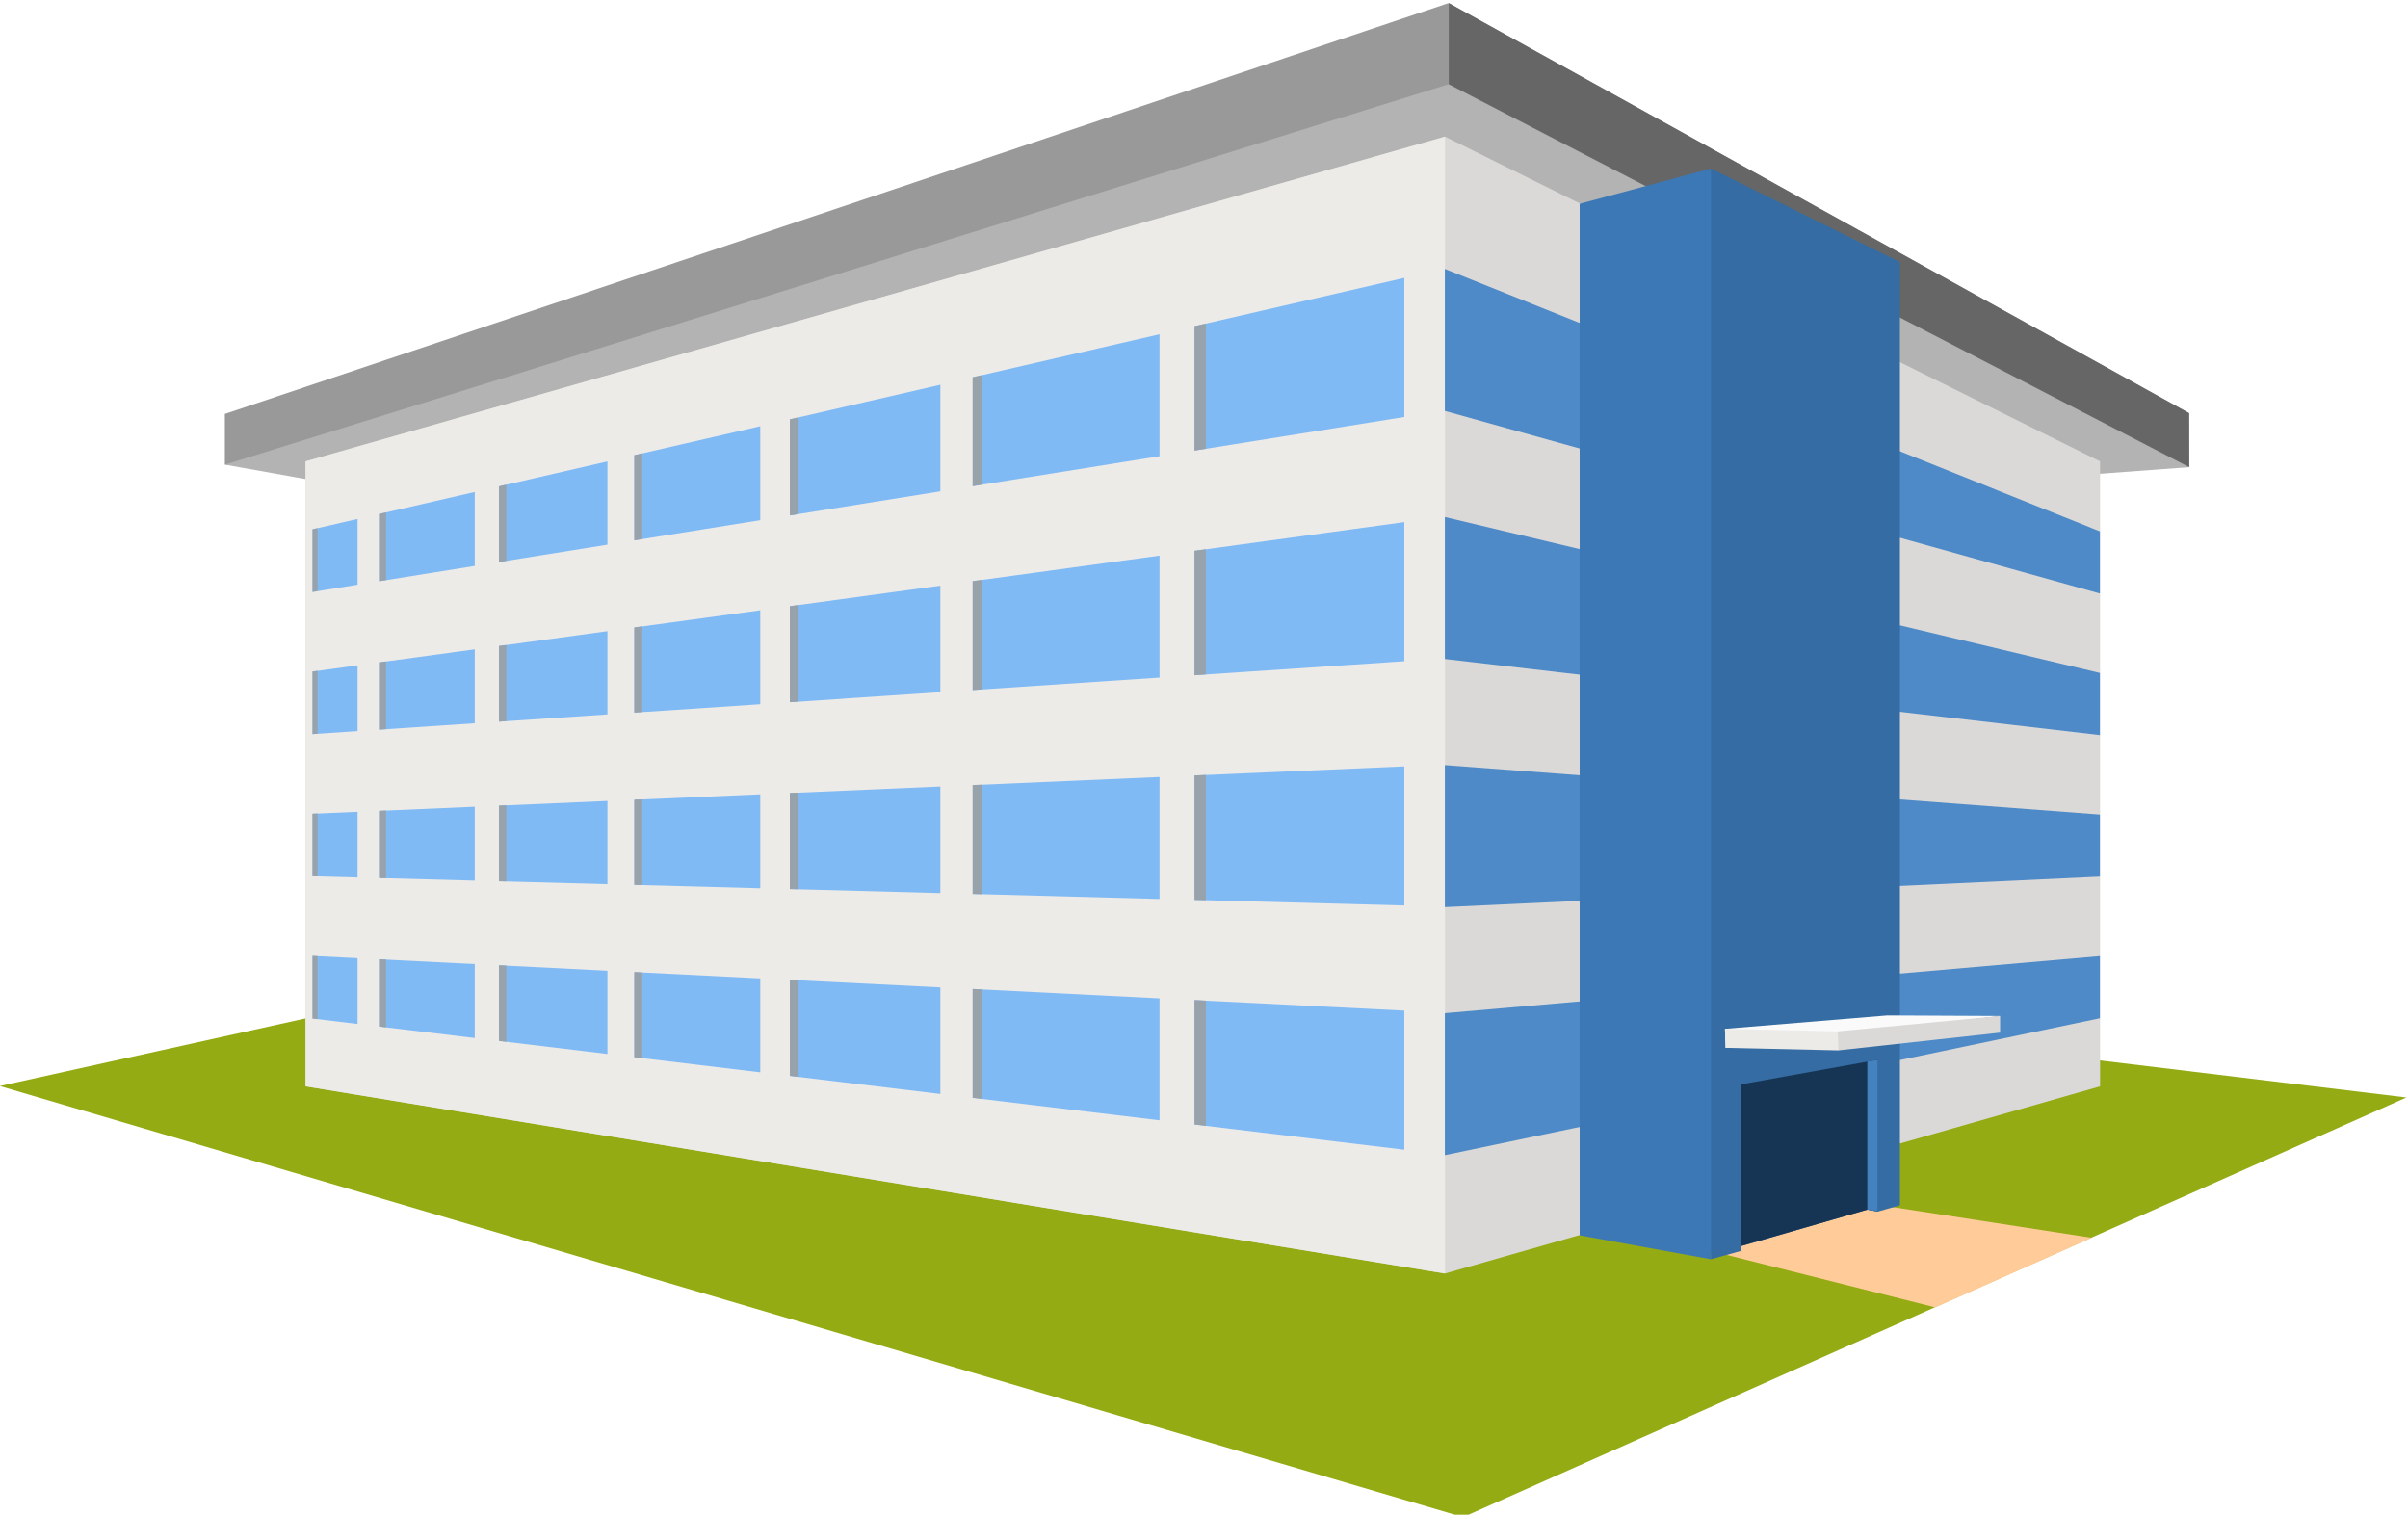 <?xml version="1.0" encoding="UTF-8" standalone="no"?>
<!-- Created with Inkscape (http://www.inkscape.org/) -->

<svg
   version="1.1"
   id="svg9"
   width="140"
   height="88.069"
   viewBox="0 0 140 88.069"
   sodipodi:docname="1680700613modern-building-3d.svg"
   inkscape:version="1.2.2 (732a01da63, 2022-12-09)"
   xmlns:inkscape="http://www.inkscape.org/namespaces/inkscape"
   xmlns:sodipodi="http://sodipodi.sourceforge.net/DTD/sodipodi-0.dtd"
   xmlns="http://www.w3.org/2000/svg"
   xmlns:svg="http://www.w3.org/2000/svg">
  <defs
     id="defs13">
    <clipPath
       clipPathUnits="userSpaceOnUse"
       id="clipPath61">
      <path
         d="M 0,660 H 660 V 0 H 0 Z"
         id="path59" />
    </clipPath>
  </defs>
  <sodipodi:namedview
     id="namedview11"
     pagecolor="#ffffff"
     bordercolor="#000000"
     borderopacity="0.25"
     inkscape:showpageshadow="2"
     inkscape:pageopacity="0.0"
     inkscape:pagecheckerboard="0"
     inkscape:deskcolor="#d1d1d1"
     showgrid="false"
     inkscape:zoom="0.925"
     inkscape:cx="395.67568"
     inkscape:cy="256.21622"
     inkscape:window-width="1920"
     inkscape:window-height="1017"
     inkscape:window-x="1912"
     inkscape:window-y="-8"
     inkscape:window-maximized="1"
     inkscape:current-layer="g17">
    <inkscape:page
       x="0"
       y="0"
       id="page15"
       width="140"
       height="88.069" />
  </sodipodi:namedview>
  <g
     id="g17"
     inkscape:groupmode="layer"
     inkscape:label="Page 1"
     transform="matrix(1.333,0,0,-1.333,-44.33,695.165)">
    <g
       id="g19"
       transform="matrix(0.175,0,0,0.175,43.063,501.237)">
      <path
         d="M 0,0 V 12.639 L 304.947,115.027 489.474,12.815 489.497,-0.633 Z"
         style="fill:#999999;fill-opacity:1;fill-rule:evenodd;stroke:none"
         id="path21" />
    </g>
    <g
       id="g23"
       transform="matrix(0.175,0,0,0.175,49.144,500.151)">
      <path
         d="M 0,0 -34.738,6.207 270.209,101.009 454.759,5.574 420.63,3.048 Z"
         style="fill:#b3b3b3;fill-opacity:1;fill-rule:evenodd;stroke:none"
         id="path25" />
    </g>
    <g
       id="g27"
       transform="matrix(0.175,0,0,0.175,33.248,474.132)">
      <path
         d="M 0,0 364.692,-107.449 599.802,-2.85 369.747,24.96 127.052,28.121 Z"
         style="fill:#94ab13;fill-opacity:1;fill-rule:evenodd;stroke:none"
         id="path29" />
    </g>
    <g
       id="g31"
       transform="matrix(0.175,0,0,0.175,108.556,466.769)">
      <path
         d="M 0,0 52.056,-13.093 91.046,4.254 41.522,11.891 22.825,13.927 -0.244,7.132 Z"
         style="fill:#ffcc99;fill-opacity:1;fill-rule:evenodd;stroke:none"
         id="path33" />
    </g>
    <g
       id="g35"
       transform="matrix(0.175,0,0,0.175,46.583,474.119)">
      <path
         d="M 0,0 283.99,-46.646 447.249,0 V 155.775 L 283.99,236.718 0,155.775 Z"
         style="fill:#dbd9d7;fill-opacity:1;fill-rule:evenodd;stroke:none"
         id="path37" />
    </g>
    <g
       id="g39"
       transform="matrix(0.175,0,0,0.175,46.583,474.119)">
      <path
         d="M 0,0 283.99,-46.646 V 236.718 L 0,155.775 Z"
         style="fill:#edebe8;fill-opacity:1;fill-rule:evenodd;stroke:none"
         id="path41" />
    </g>
    <g
       id="g43"
       transform="matrix(0.175,0,0,0.175,85.358,497.478)">
      <path
         d="M 0,0 52.276,7.155 V -27.522 L 0,-31.013 Z m -55.296,-7.567 46.565,6.373 v -30.401 l -46.565,-3.11 z m -45.559,-6.236 37.499,5.131 v -26.569 l -37.499,-2.504 z m -38.761,-5.306 31.372,4.295 V -38.24 l -31.372,-2.093 z m -33.739,-4.618 27.023,3.7 v -20.754 l -27.023,-1.806 z m -29.88,-4.089 23.835,3.261 v -18.434 l -23.835,-1.591 z m -16.589,-2.271 11.216,1.534 v -16.386 l -11.216,-0.749 z M 0,55.992 52.276,68.033 V 33.357 L 0,24.979 Z M -55.296,43.254 -8.731,53.98 V 23.581 L -55.296,16.118 Z M -100.855,32.761 -63.356,41.4 V 14.828 l -37.499,-6.01 z m -38.761,-8.927 31.372,7.224 V 7.635 l -31.372,-5.027 z m -33.739,-7.772 27.023,6.225 V 1.533 l -27.023,-4.331 z m -29.88,-6.884 23.835,5.491 V -3.767 l -23.835,-3.82 z m -16.589,-3.82 11.216,2.583 V -8.447 l -11.216,-1.797 z M 0,-111.983 52.276,-114.6 v -34.678 L 0,-142.996 Z m -55.296,2.768 46.565,-2.332 v -30.399 l -46.565,5.596 z m -45.559,2.281 37.499,-1.876 v -26.572 l -37.499,4.506 z m -38.761,1.941 31.372,-1.57 v -23.424 l -31.372,3.77 z m -33.739,1.69 27.023,-1.354 v -20.754 l -27.023,3.248 z m -29.88,1.496 23.835,-1.194 v -18.435 l -23.835,2.865 z m -16.589,0.83 11.216,-0.56 v -16.39 l -11.216,1.349 z M 0,-55.992 52.276,-53.724 V -88.399 L 0,-87.004 Z m -55.296,-2.4 46.565,2.021 v -30.4 l -46.565,1.244 z m -45.559,-1.977 37.499,1.628 V -85.31 l -37.499,0.999 z m -38.761,-1.681 31.372,1.361 v -23.423 l -31.372,0.837 z m -33.739,-1.464 27.023,1.171 v -20.754 l -27.023,0.723 z m -29.88,-1.297 23.835,1.033 v -18.435 l -23.835,0.636 z m -16.589,-0.72 11.216,0.486 v -16.388 l -11.216,0.299 z"
         style="fill:#80baf5;fill-opacity:1;fill-rule:evenodd;stroke:none"
         id="path45" />
    </g>
    <g
       id="g47"
       transform="matrix(0.175,0,0,0.175,76.107,500.369)">
      <path
         d="M 0,0 V 27.307 L -2.445,26.743 V -0.393 Z m 0,-51.051 v 27.308 l -2.445,-0.335 v -27.138 z m 0,-51.052 v 27.307 l -2.445,-0.106 v -27.136 z m 0,-51.053 v 27.307 l -2.445,0.123 v -27.135 z M -45.832,-7.344 V 16.752 L -48.005,16.25 V -7.692 Z m 0,-46.767 v 24.094 l -2.173,-0.297 v -23.942 z m 0,-46.769 v 24.096 l -2.173,-0.096 v -23.942 z m 0,-46.767 v 24.093 l -2.173,0.11 v -23.943 z M -84.788,-13.586 V 7.776 l -1.977,-0.453 v -21.225 z m 0,-43.126 v 21.363 l -1.977,-0.271 v -21.224 z m 0,-43.127 v 21.363 l -1.977,-0.085 v -21.225 z m 0,-43.127 v 21.364 l -1.977,0.098 v -21.224 z m -33.881,123.952 v 18.989 l -1.836,-0.423 v -18.861 z m 0,-39.961 v 18.989 l -1.836,-0.251 v -18.861 z m 0,-39.959 v 18.989 l -1.836,-0.079 v -18.861 z m 0,-39.961 v 18.989 l -1.836,0.092 v -18.86 z m -29.978,115.078 v 16.885 l -1.738,-0.401 v -16.765 z m 0,-37.159 v 16.887 l -1.738,-0.238 v -16.764 z m 0,-37.159 v 16.888 l -1.738,-0.075 v -16.766 z m 0,-37.155 v 16.886 l -1.738,0.087 v -16.765 z m -17.06,108.738 v 15.692 l -1.266,-0.293 v -15.602 z m 0,-35.562 v 15.69 l -1.266,-0.174 v -15.601 z m 0,-71.126 v 15.689 l -1.266,0.064 v -15.602 z M 55.676,8.923 V 40.132 L 52.851,39.481 V 8.469 Z m 0,-56.256 v 31.209 l -2.825,-0.387 v -31.012 z m 0,-56.258 v 31.211 l -2.825,-0.123 v -31.012 z m 0,-56.256 v 31.211 l -2.825,0.142 v -31.013 z m -222.649,77.805 1.266,0.055 v -15.691 l -1.266,0.033 z"
         style="fill:#98a2ab;fill-opacity:1;fill-rule:evenodd;stroke:none"
         id="path49" />
    </g>
    <g
       id="g51"
       transform="matrix(0.175,0,0,0.175,96.446,517.833)">
      <path
         d="M 0,0 V 20.225 L 184.526,-81.987 184.55,-95.435 Z"
         style="fill:#666666;fill-opacity:1;fill-rule:evenodd;stroke:none"
         id="path53" />
    </g>
    <g
       id="g55"
       transform="matrix(0.175,0,0,0.175,27.427,430.103)">
      <g
         id="g57"
         clip-path="url(#clipPath61)">
        <g
           id="g63"
           transform="translate(556.672,354.557)">
          <path
             d="m 0,0 v -15.483 c -54.419,6.318 -108.841,12.64 -163.26,18.959 V 38.869 C -108.841,25.912 -54.419,12.957 0,0 m 0,35.287 -163.26,65.415 V 65.309 L 0,19.803 Z M 0,-70.575 -163.26,-84.796 v -35.393 L 0,-86.059 Z m 0,35.288 c -54.419,4.108 -108.841,8.217 -163.26,12.322 v -35.391 c 54.419,2.529 108.841,5.055 163.26,7.584 z"
             style="fill:#4d8ac7;fill-opacity:1;fill-rule:evenodd;stroke:none"
             id="path65" />
        </g>
        <g
           id="g67"
           transform="translate(427,471.498)">
          <path
             d="M 0,0 32.744,8.793 45.385,-105.918 32.744,-263.075 0,-257.113 Z"
             style="fill:#3c78b5;fill-opacity:1;fill-rule:evenodd;stroke:none"
             id="path69" />
        </g>
        <g
           id="g71"
           transform="translate(459.744,208.423)">
          <path
             d="m 0,0 7.39,2.057 v 1.209 l 31.573,9.101 2.647,-0.478 5.477,1.563 V 248.524 L 0,271.868 Z"
             style="fill:#346ca3;fill-opacity:1;fill-rule:evenodd;stroke:none"
             id="path73" />
        </g>
        <g
           id="g75"
           transform="translate(463.38,261.121)">
          <path
             d="M 0,0 68.416,7.94 40.292,8.077 -0.157,4.739 Z"
             style="fill:#fafafa;fill-opacity:1;fill-rule:evenodd;stroke:none"
             id="path77" />
        </g>
        <g
           id="g79"
           transform="translate(491.504,260.489)">
          <path
             d="M 0,0 40.292,4.424 V 8.572 L -0.156,4.74 -1.821,2.566 Z"
             style="fill:#dbd9d7;fill-opacity:1;fill-rule:evenodd;stroke:none"
             id="path81" />
        </g>
        <g
           id="g83"
           transform="translate(463.38,261.121)">
          <path
             d="M 0,0 28.124,-0.632 27.968,4.108 -0.157,4.739 Z"
             style="fill:#edebe8;fill-opacity:1;fill-rule:evenodd;stroke:none"
             id="path85" />
        </g>
        <g
           id="g87"
           transform="translate(501.354,220.311)">
          <path
             d="M 0,0 V 37.846 L -34.221,31.685 V -8.623 l 31.574,9.102 z"
             style="fill:#163554;fill-opacity:1;fill-rule:evenodd;stroke:none"
             id="path89" />
        </g>
        <g
           id="g91"
           transform="translate(498.707,257.682)">
          <path
             d="M 0,0 V -36.892 L 2.647,-37.37 V 0.476 Z"
             style="fill:#4381bf;fill-opacity:1;fill-rule:evenodd;stroke:none"
             id="path93" />
        </g>
      </g>
    </g>
  </g>
</svg>

